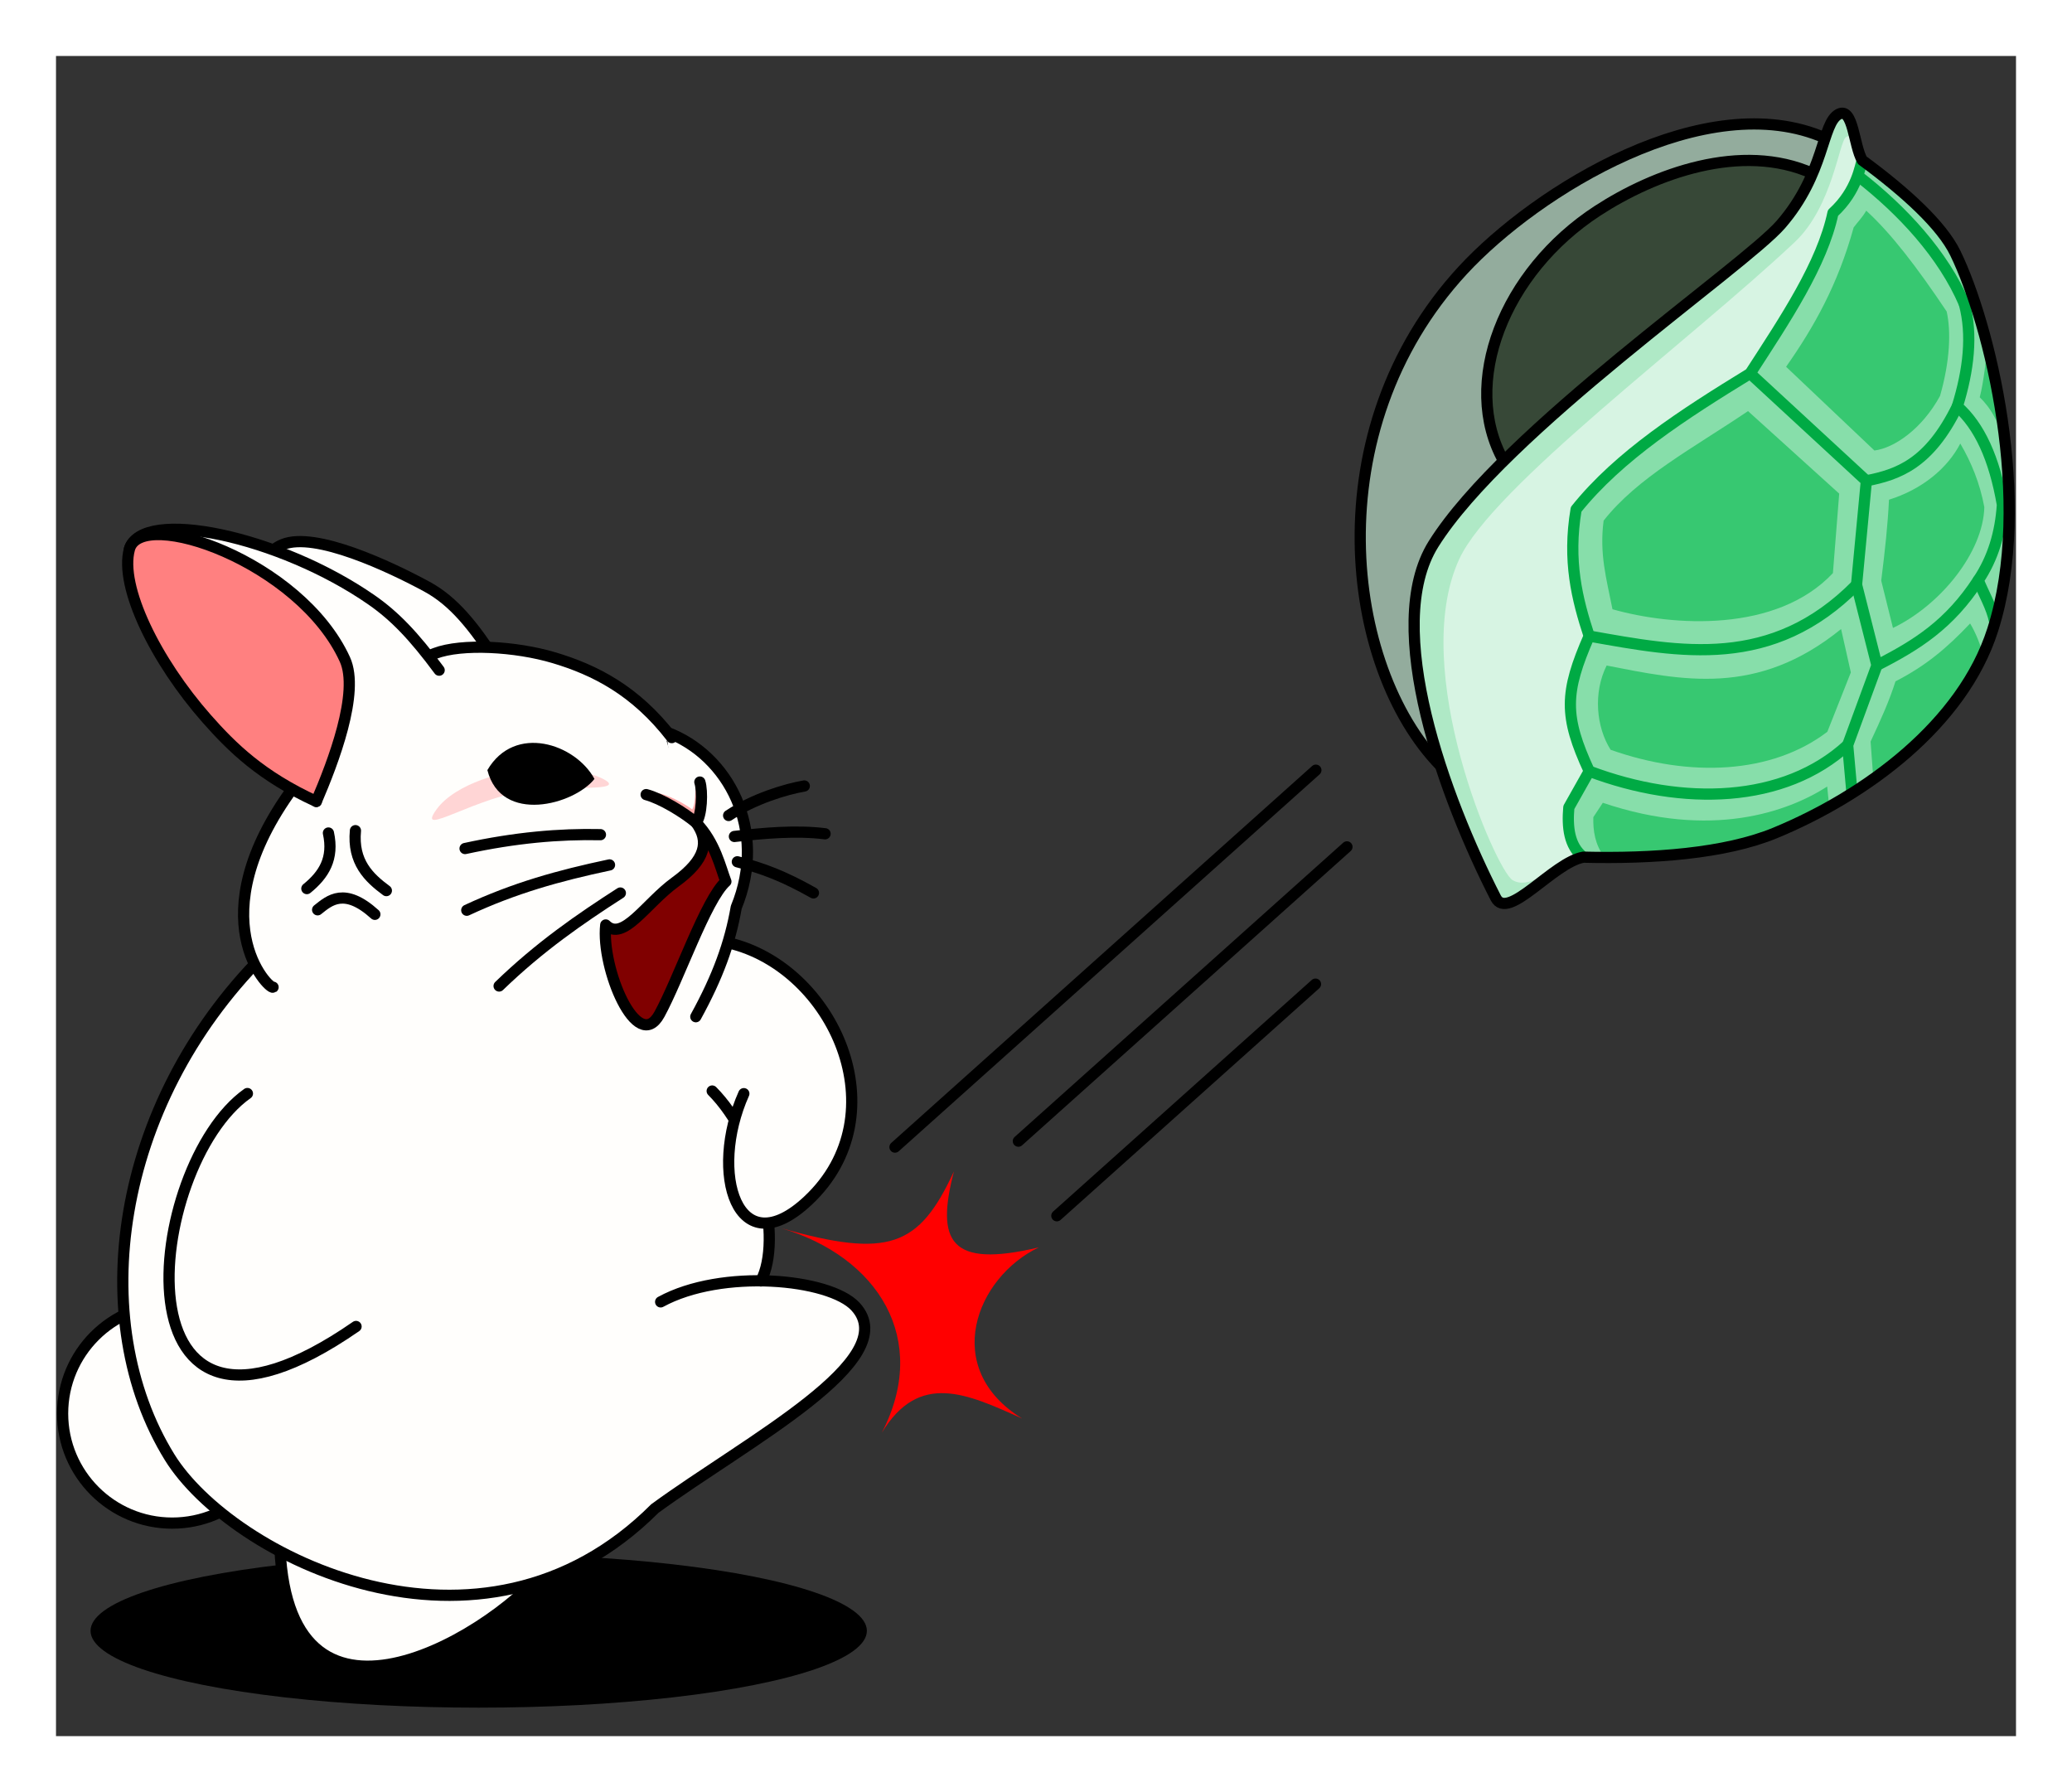 <?xml version="1.0" encoding="UTF-8" standalone="no"?>
<!-- Created with Inkscape (http://www.inkscape.org/) -->

<svg
   xmlns:dc="http://purl.org/dc/elements/1.1/"
   xmlns:cc="http://creativecommons.org/ns#"
   xmlns:rdf="http://www.w3.org/1999/02/22-rdf-syntax-ns#"
   xmlns:svg="http://www.w3.org/2000/svg"
   xmlns="http://www.w3.org/2000/svg"
   xmlns:xlink="http://www.w3.org/1999/xlink"
   xmlns:sodipodi="http://sodipodi.sourceforge.net/DTD/sodipodi-0.dtd"
   xmlns:inkscape="http://www.inkscape.org/namespaces/inkscape"
   width="370"
   height="320"
   id="svg2"
   version="1.1"
   inkscape:version="0.92.3 (2405546, 2018-03-11)"
   sodipodi:docname="[11]追放.svg"
   inkscape:export-filename="C:\Users\zhen-\Desktop\資料\臨時\因幡\第0次\展開\11.png"
   inkscape:export-xdpi="96"
   inkscape:export-ydpi="96"
   enable-background="new">
  <rect width="100%" height="100%" fill="#333333" stroke="none"/>
  <defs
     id="defs4">
    <inkscape:perspective
       sodipodi:type="inkscape:persp3d"
       inkscape:vp_x="363.49708 : 943.81603 : 1"
       inkscape:vp_y="0 : 1000 : 0"
       inkscape:vp_z="744.09448 : 526.18109 : 1"
       inkscape:persp3d-origin="372.04724 : 350.78739 : 1"
       id="perspective5056" />
    <inkscape:perspective
       id="perspective5056-8"
       inkscape:persp3d-origin="372.04724 : 350.78739 : 1"
       inkscape:vp_z="744.09448 : 526.18109 : 1"
       inkscape:vp_y="0 : 1000 : 0"
       inkscape:vp_x="363.49708 : 943.81603 : 1"
       sodipodi:type="inkscape:persp3d" />
    <linearGradient
       id="linearGradient12499-5-3"
       inkscape:collect="always">
      <stop
         id="stop12501-0-8"
         offset="0"
         style="stop-color:#ffd5d5;stop-opacity:1;" />
      <stop
         id="stop12503-9-9"
         offset="1"
         style="stop-color:#ffd5d5;stop-opacity:0;" />
    </linearGradient>
    <linearGradient
       id="linearGradient12499-5"
       inkscape:collect="always">
      <stop
         id="stop12501-0"
         offset="0"
         style="stop-color:#ffd5d5;stop-opacity:1;" />
      <stop
         id="stop12503-9"
         offset="1"
         style="stop-color:#ffd5d5;stop-opacity:0;" />
    </linearGradient>
    <linearGradient
       id="linearGradient12499-8"
       inkscape:collect="always">
      <stop
         id="stop12501-6"
         offset="0"
         style="stop-color:#ffd5d5;stop-opacity:1;" />
      <stop
         id="stop12503-0"
         offset="1"
         style="stop-color:#ffd5d5;stop-opacity:0;" />
    </linearGradient>
    <linearGradient
       gradientTransform="translate(0,-7)"
       gradientUnits="userSpaceOnUse"
       y2="78.526"
       x2="178.782"
       y1="135.026"
       x1="175.86"
       id="linearGradient12505-2"
       xlink:href="#linearGradient12499-8"
       inkscape:collect="always" />
    <linearGradient
       id="linearGradient12499-9"
       inkscape:collect="always">
      <stop
         id="stop12501-8"
         offset="0"
         style="stop-color:#ffd5d5;stop-opacity:1;" />
      <stop
         id="stop12503-6"
         offset="1"
         style="stop-color:#ffd5d5;stop-opacity:0;" />
    </linearGradient>
    <linearGradient
       gradientTransform="translate(0,-7)"
       gradientUnits="userSpaceOnUse"
       y2="78.526"
       x2="178.782"
       y1="135.026"
       x1="175.86"
       id="linearGradient12505-1"
       xlink:href="#linearGradient12499-9"
       inkscape:collect="always" />
    <inkscape:perspective
       id="perspective5056-5"
       inkscape:persp3d-origin="372.04724 : 350.78739 : 1"
       inkscape:vp_z="744.09448 : 526.18109 : 1"
       inkscape:vp_y="0 : 1000 : 0"
       inkscape:vp_x="363.49708 : 943.81603 : 1"
       sodipodi:type="inkscape:persp3d" />
    <linearGradient
       id="linearGradient12499"
       inkscape:collect="always">
      <stop
         id="stop12501"
         offset="0"
         style="stop-color:#ffd5d5;stop-opacity:1;" />
      <stop
         id="stop12503"
         offset="1"
         style="stop-color:#ffd5d5;stop-opacity:0;" />
    </linearGradient>
    <linearGradient
       inkscape:collect="always"
       xlink:href="#linearGradient12499"
       id="linearGradient4842"
       gradientUnits="userSpaceOnUse"
       gradientTransform="matrix(0.983,-0.182,0.182,0.983,74.737,42.602)"
       x1="175.86"
       y1="135.026"
       x2="180.123"
       y2="104.201" />
    <linearGradient
       inkscape:collect="always"
       xlink:href="#linearGradient12499-5"
       id="linearGradient4848"
       gradientUnits="userSpaceOnUse"
       gradientTransform="matrix(0.996,-0.091,0.091,0.996,90.234,51.05)"
       x1="184.389"
       y1="140.775"
       x2="178.004"
       y2="106.502" />
    <linearGradient
       inkscape:collect="always"
       xlink:href="#linearGradient12499-5-3"
       id="linearGradient4854"
       gradientUnits="userSpaceOnUse"
       gradientTransform="matrix(0.999,0.055,-0.055,0.999,114.07,56.177)"
       x1="186.741"
       y1="139.741"
       x2="168.636"
       y2="87.226" />
    <inkscape:perspective
       sodipodi:type="inkscape:persp3d"
       inkscape:vp_x="363.49708 : 943.81603 : 1"
       inkscape:vp_y="0 : 1000 : 0"
       inkscape:vp_z="744.09448 : 526.18109 : 1"
       inkscape:persp3d-origin="372.04724 : 350.78739 : 1"
       id="perspective5056-4" />
    <inkscape:perspective
       sodipodi:type="inkscape:persp3d"
       inkscape:vp_x="363.49708 : 943.81603 : 1"
       inkscape:vp_y="0 : 1000 : 0"
       inkscape:vp_z="744.09448 : 526.18109 : 1"
       inkscape:persp3d-origin="372.04724 : 350.78739 : 1"
       id="perspective5056-8-7" />
    <inkscape:perspective
       id="perspective5056-85"
       inkscape:persp3d-origin="372.04724 : 350.78739 : 1"
       inkscape:vp_z="744.09448 : 526.18109 : 1"
       inkscape:vp_y="0 : 1000 : 0"
       inkscape:vp_x="363.49708 : 943.81603 : 1"
       sodipodi:type="inkscape:persp3d" />
    <inkscape:perspective
       sodipodi:type="inkscape:persp3d"
       inkscape:vp_x="363.49708 : 943.81603 : 1"
       inkscape:vp_y="0 : 1000 : 0"
       inkscape:vp_z="744.09448 : 526.18109 : 1"
       inkscape:persp3d-origin="372.04724 : 350.78739 : 1"
       id="perspective5056-4-2" />
    <inkscape:perspective
       sodipodi:type="inkscape:persp3d"
       inkscape:vp_x="363.49708 : 943.81603 : 1"
       inkscape:vp_y="0 : 1000 : 0"
       inkscape:vp_z="744.09448 : 526.18109 : 1"
       inkscape:persp3d-origin="372.04724 : 350.78739 : 1"
       id="perspective5056-8-4" />
    <inkscape:perspective
       id="perspective5056-1"
       inkscape:persp3d-origin="372.04724 : 350.78739 : 1"
       inkscape:vp_z="744.09448 : 526.18109 : 1"
       inkscape:vp_y="0 : 1000 : 0"
       inkscape:vp_x="363.49708 : 943.81603 : 1"
       sodipodi:type="inkscape:persp3d" />
  </defs>
  <sodipodi:namedview
     id="base"
     pagecolor="#ffffff"
     bordercolor="#666666"
     borderopacity="1.0"
     inkscape:pageopacity="0.0"
     inkscape:pageshadow="2"
     inkscape:zoom="0.88388348"
     inkscape:cx="68.731275"
     inkscape:cy="190.17222"
     inkscape:document-units="px"
     inkscape:current-layer="g7642"
     showgrid="false"
     inkscape:window-width="1607"
     inkscape:window-height="982"
     inkscape:window-x="83"
     inkscape:window-y="2"
     inkscape:window-maximized="0"
     showguides="true"
     inkscape:guide-bbox="true"
     inkscape:snap-grids="false"
     inkscape:snap-to-guides="false"
     showborder="true"
     inkscape:showpageshadow="false"
     fit-margin-top="0"
     fit-margin-left="0"
     fit-margin-right="0"
     fit-margin-bottom="0"
     inkscape:snap-page="false"
     inkscape:snap-global="false" />
  <g
     inkscape:groupmode="layer"
     id="layer2"
     inkscape:label="補助線"
     style="display:none"
     sodipodi:insensitive="true">
    <path
       style="fill:none;stroke:#0000ff;stroke-width:1px;stroke-linecap:butt;stroke-linejoin:miter;stroke-opacity:1"
       d="M 10,310 360,10"
       id="path3025"
       inkscape:connector-curvature="0"
       sodipodi:nodetypes="cc" />
    <path
       style="fill:none;stroke:#0000ff;stroke-width:1px;stroke-linecap:butt;stroke-linejoin:miter;stroke-opacity:1"
       d="M 10,10 360,310"
       id="path3027"
       inkscape:connector-curvature="0"
       sodipodi:nodetypes="cc" />
    <path
       style="display:inline;fill:none;stroke:#ff0000;stroke-width:1px;stroke-linecap:butt;stroke-linejoin:miter;stroke-opacity:1"
       d="M 10,0 V 320"
       id="path3006"
       inkscape:connector-curvature="0"
       sodipodi:nodetypes="cc" />
    <path
       style="display:inline;fill:none;stroke:#ff0000;stroke-width:1px;stroke-linecap:butt;stroke-linejoin:miter;stroke-opacity:1"
       d="M 360,0 V 320"
       id="path3010"
       inkscape:connector-curvature="0"
       sodipodi:nodetypes="cc" />
    <path
       style="display:inline;fill:none;stroke:#ff0000;stroke-width:1px;stroke-linecap:butt;stroke-linejoin:miter;stroke-opacity:1"
       d="M 0,10 370,10"
       id="path3016"
       inkscape:connector-curvature="0" />
    <path
       transform="translate(84.716,27.712)"
       style="display:inline;fill:none;stroke:#ff0000;stroke-width:1px;stroke-linecap:butt;stroke-linejoin:miter;stroke-opacity:1"
       d="M -84.716,282.288 H 285.284"
       id="path3018"
       inkscape:connector-curvature="0"
       sodipodi:nodetypes="cc" />
  </g>
  <g
     sodipodi:insensitive="true"
     inkscape:groupmode="layer"
     id="g2809"
     inkscape:label="豚.old.01"
     style="display:none">
    <ellipse
       style="opacity:1;fill:#000000;fill-opacity:1;stroke:none;stroke-width:2;stroke-linecap:round;stroke-linejoin:round;stroke-miterlimit:4;stroke-dasharray:none;stroke-dashoffset:0;stroke-opacity:1"
       id="ellipse2743"
       cx="85.484"
       cy="291.197"
       rx="69.315"
       ry="13.719" />
    <g
       style="stroke-width:1.929"
       transform="matrix(1.037,0,0,1.037,-7.658,-13.184)"
       id="g2807">
      <path
         sodipodi:nodetypes="ccccc"
         inkscape:connector-curvature="0"
         id="path2745"
         d="m 122.726,139.443 -85.629,42.404 108.865,34.613 -6.402,-40.201 z"
         style="display:inline;fill:#fffefc;fill-opacity:1;stroke:none;stroke-width:1.929;stroke-linecap:round;stroke-linejoin:round;stroke-opacity:1" />
      <path
         sodipodi:nodetypes="cc"
         inkscape:connector-curvature="0"
         id="path2747"
         d="M 99.142,285.368 C 85.604,298.771 50.759,315.999 56.091,267.387"
         style="display:inline;fill:#fffefc;fill-opacity:1;stroke:#000000;stroke-width:1.929;stroke-linecap:round;stroke-linejoin:round;stroke-opacity:1" />
      <circle
         r="18.871"
         cy="256.12"
         cx="37.038"
         id="circle2749"
         style="display:inline;opacity:1;fill:#fffefc;fill-opacity:1;stroke:#000000;stroke-width:1.929;stroke-linecap:round;stroke-linejoin:round;stroke-miterlimit:4;stroke-dasharray:none;stroke-opacity:1" />
      <path
         sodipodi:nodetypes="csc"
         inkscape:connector-curvature="0"
         id="path2751"
         d="m 36.2,180.879 c -22.95,46.406 -9.91,121.655 62.291,103.199 50.258,-12.847 59.453,-54.199 42.571,-74.267"
         style="display:inline;fill:#fffefc;fill-opacity:1;stroke:#000000;stroke-width:1.929;stroke-linecap:round;stroke-linejoin:round;stroke-opacity:1" />
      <path
         sodipodi:nodetypes="csc"
         inkscape:connector-curvature="0"
         id="path2753"
         d="m 104.822,128.957 c -3.439,-10.035 -15.625,-24.951 -27.839,-26.993 -10.994,-1.839 -4.812,21.708 1.527,29.599"
         style="display:inline;fill:#fffefc;fill-opacity:1;stroke:#000000;stroke-width:1.929;stroke-linecap:round;stroke-linejoin:round;stroke-opacity:1" />
      <path
         sodipodi:nodetypes="csc"
         inkscape:connector-curvature="0"
         id="path2755"
         d="m 138.706,173.221 c 17.734,5.387 26.503,32.939 8.669,46.504 -13.307,10.121 -15.968,-7.521 -9.87,-21.158"
         style="display:inline;fill:#fffefc;fill-opacity:1;stroke:#000000;stroke-width:1.929;stroke-linecap:round;stroke-linejoin:round;stroke-opacity:1" />
      <path
         sodipodi:nodetypes="csc"
         inkscape:connector-curvature="0"
         id="path2757"
         d="m 131.938,189.43 c 5.314,-11.988 9.638,-24.284 5.96,-35.107 -2.408,-7.085 -8.52,-13.514 -15.71,-15.533"
         style="display:inline;fill:#fffefc;fill-opacity:1;stroke:#000000;stroke-width:1.929;stroke-linecap:round;stroke-linejoin:round;stroke-opacity:1" />
      <path
         sodipodi:nodetypes="csc"
         inkscape:connector-curvature="0"
         id="path2759"
         d="M 124.416,140.233 C 111.345,123.236 87.112,122.432 68.36,132.384 52.524,140.788 31.947,171.661 36.2,183.587"
         style="display:inline;fill:#fffefc;fill-opacity:1;stroke:#000000;stroke-width:1.929;stroke-linecap:round;stroke-linejoin:round;stroke-opacity:1" />
      <g
         style="stroke-width:1.929"
         id="g2769">
        <path
           style="display:inline;fill:#fffefc;fill-opacity:1;stroke:none;stroke-width:1.929;stroke-linecap:round;stroke-linejoin:round;stroke-opacity:1"
           d="M 87.073,131.234 C 77.158,111.319 36.398,99.146 29.679,107.252 c -3.602,4.346 3.444,19.998 13.286,29.202 6.129,5.731 10.572,7.595 15.284,9.007"
           id="path2761"
           inkscape:connector-curvature="0"
           sodipodi:nodetypes="cssc" />
        <path
           style="display:inline;fill:#ff8080;fill-opacity:1;stroke:none;stroke-width:1.929;stroke-linecap:round;stroke-linejoin:round;stroke-opacity:1"
           d="m 42.965,136.455 c 6.509,5.125 15.32,8.017 25.181,4.71 11.362,-26.454 -32.775,-42.236 -38.467,-33.912 -3.602,4.346 3.444,19.998 13.286,29.202 z"
           id="path2763"
           inkscape:connector-curvature="0"
           sodipodi:nodetypes="cccc" />
        <path
           style="display:inline;fill:none;fill-opacity:1;stroke:#000000;stroke-width:1.929;stroke-linecap:round;stroke-linejoin:round;stroke-opacity:1"
           d="M 87.073,131.234 C 77.158,111.319 36.398,99.146 29.679,107.252 c -3.602,4.346 3.444,19.998 13.286,29.202 6.129,5.731 10.572,7.595 15.284,9.007"
           id="path2765"
           inkscape:connector-curvature="0"
           sodipodi:nodetypes="cssc" />
        <path
           style="display:inline;fill:none;stroke:#000000;stroke-width:1.929;stroke-linecap:round;stroke-linejoin:round;stroke-opacity:1"
           d="m 42.965,136.455 c 6.509,5.125 15.32,8.017 25.181,4.71 11.362,-26.454 -32.775,-42.236 -38.467,-33.912"
           id="path2767"
           inkscape:connector-curvature="0"
           sodipodi:nodetypes="ccc" />
      </g>
      <path
         sodipodi:nodetypes="cc"
         inkscape:connector-curvature="0"
         id="path2771"
         d="m 49.993,201.019 c -17.692,12.494 -23.874,69.617 18.709,40.113"
         style="display:inline;fill:none;stroke:#000000;stroke-width:1.929;stroke-linecap:round;stroke-linejoin:round;stroke-opacity:1" />
      <path
         sodipodi:nodetypes="csc"
         inkscape:connector-curvature="0"
         id="path2773"
         d="m 123.922,227.763 c 10.517,-5.759 23.485,-2.662 27.504,2.57 6.138,7.989 3.547,24.733 -24.466,39.245"
         style="display:inline;fill:#fffefc;fill-opacity:1;stroke:#000000;stroke-width:1.929;stroke-linecap:round;stroke-linejoin:round;stroke-opacity:1" />
      <path
         sodipodi:nodetypes="ccc"
         inkscape:connector-curvature="0"
         id="path2775"
         d="m 97.604,144.249 c 4.102,-2.271 10.295,-0.579 12.237,2.091 -3.074,4.295 -9.458,6.194 -12.237,-2.091 z"
         style="display:inline;fill:#800000;stroke:#000000;stroke-width:1.929;stroke-linecap:round;stroke-linejoin:round;stroke-opacity:1" />
      <path
         sodipodi:nodetypes="ccccc"
         inkscape:connector-curvature="0"
         id="path2777"
         d="m 118.659,149.544 c 2.606,0.69 4.769,2.331 7.191,2.838 1.018,-1.125 2.051,-3.287 2.057,-5.001 -1.232,-0.688 -1.718,1.362 -2.647,2.928 -2.2,-0.859 -5.358,-2.053 -6.601,-0.766 z"
         style="display:inline;fill:#ffaaaa;stroke:none;stroke-width:1.929;stroke-linecap:round;stroke-linejoin:round;stroke-opacity:1" />
      <path
         sodipodi:nodetypes="cccc"
         inkscape:connector-curvature="0"
         id="path2779"
         d="m 133.364,165.457 c -9.996,39.449 -30.981,32.766 -30.243,16.586 l 23.539,-25.907 z"
         style="display:inline;fill:#800000;stroke:#000000;stroke-width:1.929;stroke-linecap:round;stroke-linejoin:round;stroke-opacity:1" />
      <path
         sodipodi:nodetypes="ccccc"
         inkscape:connector-curvature="0"
         id="path2781"
         d="m 126.376,150.758 -5.294,10.331 5.227,-3.007 4.582,1.466 z"
         style="display:inline;fill:#fffefc;fill-opacity:1;stroke:none;stroke-width:1.929;stroke-linecap:round;stroke-linejoin:round;stroke-opacity:1" />
      <path
         sodipodi:nodetypes="ccc"
         inkscape:connector-curvature="0"
         id="path2783"
         d="m 118.659,149.544 c 2.606,0.69 4.769,2.331 7.191,2.838 1.018,-1.125 2.051,-3.287 2.057,-5.001"
         style="display:inline;fill:none;stroke:#000000;stroke-width:1.929;stroke-linecap:round;stroke-linejoin:round;stroke-opacity:1" />
      <path
         sodipodi:nodetypes="cscsc"
         inkscape:connector-curvature="0"
         id="path2785"
         d="m 99.315,162.506 c -9.306,10.602 1.196,22.352 7.008,19.398 7.815,-3.973 16.409,-20.557 20.063,-24.297 3.313,3.398 5.245,8.325 7.845,8.454 2.698,0.134 4.886,-7.447 1.372,-11.961"
         style="display:inline;fill:#fffefc;fill-opacity:1;stroke:#000000;stroke-width:1.929;stroke-linecap:round;stroke-linejoin:round;stroke-opacity:1" />
      <path
         sodipodi:nodetypes="cc"
         inkscape:connector-curvature="0"
         id="path2787"
         d="m 104.408,163.495 c -7.065,-0.152 -14.614,0.497 -23.314,2.387"
         style="display:inline;fill:none;stroke:#000000;stroke-width:1.929;stroke-linecap:round;stroke-linejoin:round;stroke-opacity:1" />
      <path
         sodipodi:nodetypes="cc"
         inkscape:connector-curvature="0"
         id="path2789"
         d="m 105.971,168.703 c -8.783,1.859 -16.372,3.979 -24.583,7.803"
         style="display:inline;fill:none;stroke:#000000;stroke-width:1.929;stroke-linecap:round;stroke-linejoin:round;stroke-opacity:1" />
      <path
         sodipodi:nodetypes="cc"
         inkscape:connector-curvature="0"
         id="path2791"
         d="m 107.836,173.542 c -6.96,4.466 -13.92,9.276 -20.88,16.013"
         style="display:inline;fill:none;stroke:#000000;stroke-width:1.929;stroke-linecap:round;stroke-linejoin:round;stroke-opacity:1" />
      <path
         sodipodi:nodetypes="cc"
         inkscape:connector-curvature="0"
         id="path2793"
         d="m 132.864,153.145 c 4.343,-2.884 9.794,-4.519 13.03,-5.085"
         style="display:inline;fill:none;stroke:#000000;stroke-width:1.929;stroke-linecap:round;stroke-linejoin:round;stroke-opacity:1" />
      <path
         sodipodi:nodetypes="cc"
         inkscape:connector-curvature="0"
         id="path2795"
         d="m 133.858,156.753 c 4.946,-0.572 10.619,-1.089 15.615,-0.464"
         style="display:inline;fill:none;stroke:#000000;stroke-width:1.929;stroke-linecap:round;stroke-linejoin:round;stroke-opacity:1" />
      <path
         sodipodi:nodetypes="cc"
         inkscape:connector-curvature="0"
         id="path2797"
         d="m 134.362,161.113 c 4.268,1.071 7.928,2.44 13.107,5.357"
         style="display:inline;fill:none;stroke:#000000;stroke-width:1.929;stroke-linecap:round;stroke-linejoin:round;stroke-opacity:1" />
      <path
         sodipodi:nodetypes="cc"
         inkscape:connector-curvature="0"
         id="path2799"
         d="m 61.864,151.515 c 0.96,4.388 -0.721,7.759 -3.667,10.15"
         style="display:inline;fill:none;stroke:#000000;stroke-width:1.929;stroke-linecap:round;stroke-linejoin:round;stroke-opacity:1" />
      <path
         sodipodi:nodetypes="cc"
         inkscape:connector-curvature="0"
         id="path2801"
         d="m 66.565,151.689 c -0.511,5.401 2.308,8.096 5.325,10.323"
         style="display:inline;fill:none;stroke:#000000;stroke-width:1.929;stroke-linecap:round;stroke-linejoin:round;stroke-opacity:1" />
      <path
         sodipodi:nodetypes="cc"
         inkscape:connector-curvature="0"
         id="path2803"
         d="m 70.682,166.485 c -5.225,-4.725 -8.577,-2.806 -10.63,-1.165"
         style="display:inline;fill:none;stroke:#000000;stroke-width:1.929;stroke-linecap:round;stroke-linejoin:round;stroke-opacity:1" />
      <path
         sodipodi:nodetypes="cc"
         inkscape:connector-curvature="0"
         id="path2805"
         d="m 125.85,152.382 c 0.344,1.165 0.587,3.553 0.536,5.226"
         style="display:inline;fill:none;stroke:#000000;stroke-width:1.929;stroke-linecap:round;stroke-linejoin:round;stroke-opacity:1" />
    </g>
  </g>
  <g
     style="display:inline"
     inkscape:label="豚"
     id="g7642"
     inkscape:groupmode="layer"
     sodipodi:insensitive="true">
    <ellipse
       ry="13.719"
       rx="69.315"
       cy="291.197"
       cx="85.484"
       id="ellipse7536"
       style="opacity:1;fill:#000000;fill-opacity:1;stroke:none;stroke-width:2;stroke-linecap:round;stroke-linejoin:round;stroke-miterlimit:4;stroke-dasharray:none;stroke-dashoffset:0;stroke-opacity:1" />
    <path
       sodipodi:nodetypes="cccccc"
       inkscape:connector-curvature="0"
       id="path7602-3"
       d="m 118.801,131.608 -70.392,42.971 66.197,69.211 21.419,-14.48 -5.544,-60.808 z"
       style="display:inline;fill:#fffefc;fill-opacity:1;stroke:none;stroke-width:2;stroke-linecap:round;stroke-linejoin:round;stroke-opacity:1" />
    <path
       sodipodi:nodetypes="cc"
       inkscape:connector-curvature="0"
       id="path7538"
       d="M 95.145,282.723 C 81.108,296.621 44.976,314.486 50.505,264.078"
       style="display:inline;fill:#fffefc;fill-opacity:1;stroke:#000000;stroke-width:2;stroke-linecap:round;stroke-linejoin:round;stroke-opacity:1" />
    <circle
       r="19.568"
       cy="252.395"
       cx="30.748"
       id="circle7540"
       style="display:inline;opacity:1;fill:#fffefc;fill-opacity:1;stroke:#000000;stroke-width:2;stroke-linecap:round;stroke-linejoin:round;stroke-miterlimit:4;stroke-dasharray:none;stroke-opacity:1" />
    <path
       sodipodi:nodetypes="cscsccc"
       inkscape:connector-curvature="0"
       id="path7542"
       d="m 46.917,170.697 c -26.527,26.7 -31.704,65.106 -16.628,89.499 10.915,17.661 55.448,40.377 86.641,9.17 16.508,-12.065 44.588,-26.591 35.824,-36.075 -4.643,-5.024 -23.876,-6.801 -34.782,-0.83 m 17.903,-3.732 c 3.909,-7.437 -0.133,-25.316 -8.698,-33.918"
       style="display:inline;fill:#fffefc;fill-opacity:1;stroke:#000000;stroke-width:2;stroke-linecap:round;stroke-linejoin:round;stroke-opacity:1" />
    <path
       sodipodi:nodetypes="cssc"
       inkscape:connector-curvature="0"
       id="path7544"
       d="M 88.542,117.92 C 84.586,111.858 81.074,107.376 76.23,104.749 69.697,101.207 56.251,94.86 50.505,97.222 39.814,101.617 62.009,118.009 68.583,126.192"
       style="display:inline;fill:#fffefc;fill-opacity:1;stroke:#000000;stroke-width:2;stroke-linecap:round;stroke-linejoin:round;stroke-opacity:1" />
    <path
       sodipodi:nodetypes="csc"
       inkscape:connector-curvature="0"
       id="path7546"
       d="m 130.148,168.365 c 18.634,4.36 30.649,30.536 14.136,46.016 -12.648,11.857 -17.779,-4.958 -11.456,-19.099"
       style="display:inline;fill:#fffefc;fill-opacity:1;stroke:#000000;stroke-width:2;stroke-linecap:round;stroke-linejoin:round;stroke-opacity:1" />
    <path
       sodipodi:nodetypes="ccc"
       inkscape:connector-curvature="0"
       id="path7548"
       d="m 124.252,181.542 c 3.906,-7.098 6.105,-13.108 7.22,-19.53 5.661,-13.818 -1.396,-27.193 -12.429,-31.281"
       style="display:inline;fill:#fffefc;fill-opacity:1;stroke:#000000;stroke-width:2;stroke-linecap:round;stroke-linejoin:round;stroke-opacity:1" />
    <path
       sodipodi:nodetypes="csscc"
       inkscape:connector-curvature="0"
       id="path7552"
       d="m 119.96,131.705 c -6.499,-8.452 -13.808,-12.105 -21.03,-14.261 -6.881,-2.054 -16.473,-2.587 -21.241,-0.779 -8.706,3.301 -17.61,8.029 -25.294,23.918 -17.163,23.409 -4.332,36.145 -3.632,35.686"
       style="display:inline;fill:#fffefc;fill-opacity:1;stroke:#000000;stroke-width:2;stroke-linecap:round;stroke-linejoin:round;stroke-opacity:1" />
    <path
       sodipodi:nodetypes="cscc"
       inkscape:connector-curvature="0"
       id="path7598"
       d="M 78.421,119.666 C 73.903,113.566 70.502,110.01 66.365,107.133 49.963,95.727 25.417,90.501 23.117,98.029 l 33.369,45.075"
       style="display:inline;fill:#fffefc;fill-opacity:1;stroke:#000000;stroke-width:2;stroke-linecap:round;stroke-linejoin:round;stroke-opacity:1" />
    <path
       sodipodi:nodetypes="scsss"
       inkscape:connector-curvature="0"
       id="path7600"
       d="m 36.894,128.31 c 4.6,5.221 9.823,10.311 19.592,14.794 2.968,-6.911 7.794,-19.456 5.097,-25.365 -8.007,-17.546 -36.376,-27.247 -38.466,-19.71 -1.871,6.747 4.755,20.04 13.777,30.281 z"
       style="display:inline;fill:#ff8080;stroke:#000000;stroke-width:2;stroke-linecap:round;stroke-linejoin:round;stroke-opacity:1" />
    <path
       sodipodi:nodetypes="cc"
       inkscape:connector-curvature="0"
       id="path7602"
       d="m 44.181,195.259 c -18.345,12.955 -24.755,72.188 19.4,41.594"
       style="display:inline;fill:none;stroke:#000000;stroke-width:2;stroke-linecap:round;stroke-linejoin:round;stroke-opacity:1" />
    <path
       sodipodi:nodetypes="sssss"
       inkscape:connector-curvature="0"
       id="path7606-8"
       d="m 77.953,144.52 c 3.387,-4.687 12.518,-7.013 16.585,-7.138 5.471,-0.169 10.301,0.156 13.32,1.79 4.123,2.232 -7.068,1.174 -12.05,1.702 -10.817,1.146 -21.777,9.073 -17.855,3.646 z"
       style="display:inline;fill:#ffd5d5;stroke:none;stroke-width:2;stroke-linecap:round;stroke-linejoin:round;stroke-opacity:1" />
    <path
       sodipodi:nodetypes="ccc"
       inkscape:connector-curvature="0"
       id="path7606"
       d="m 87.032,137.507 c 4.859,-8.323 15.714,-4.717 19.121,1.576 -3.627,4.603 -16.653,8.162 -19.121,-1.576 z"
       style="display:inline;fill:#000000;stroke:none;stroke-width:2;stroke-linecap:round;stroke-linejoin:round;stroke-opacity:1" />
    <path
       sodipodi:nodetypes="ccccc"
       inkscape:connector-curvature="0"
       id="path7608"
       d="m 115.384,141.882 c 2.702,0.716 6.746,3.196 8.909,5.005 1.056,-1.167 1.196,-5.699 0.68,-7.248 -1.278,-0.713 -0.4,3.273 -1.363,4.897 -1.955,-1.511 -6.938,-3.989 -8.227,-2.654 z"
       style="display:inline;fill:#ffaaaa;stroke:none;stroke-width:2;stroke-linecap:round;stroke-linejoin:round;stroke-opacity:1" />
    <path
       sodipodi:nodetypes="csccsc"
       inkscape:connector-curvature="0"
       id="path7616"
       d="m 108.167,165.158 c 3.107,3.086 7.17,-3.852 12.401,-7.649 5.557,-4.034 6.115,-7.316 3.725,-10.621 3.436,3.524 4.38,8.101 5.33,10.513 -3.568,3.195 -8.405,17.383 -11.867,23.71 -3.955,7.228 -10.455,-8.228 -9.589,-15.953 z"
       style="display:inline;fill:#800000;stroke:#000000;stroke-width:2;stroke-linecap:round;stroke-linejoin:round;stroke-opacity:1" />
    <path
       sodipodi:nodetypes="ccc"
       inkscape:connector-curvature="0"
       id="path7610"
       d="m 115.384,141.882 c 2.702,0.716 6.746,3.196 8.909,5.005 1.056,-1.167 1.196,-5.699 0.68,-7.248"
       style="display:inline;fill:none;stroke:#000000;stroke-width:2;stroke-linecap:round;stroke-linejoin:round;stroke-opacity:1" />
    <path
       sodipodi:nodetypes="cc"
       inkscape:connector-curvature="0"
       id="path7618"
       d="m 107.222,149.037 c -7.326,-0.158 -15.154,0.515 -24.175,2.475"
       style="display:inline;fill:none;stroke:#000000;stroke-width:2;stroke-linecap:round;stroke-linejoin:round;stroke-opacity:1" />
    <path
       sodipodi:nodetypes="cc"
       inkscape:connector-curvature="0"
       id="path7620"
       d="m 108.842,154.438 c -9.108,1.928 -16.977,4.126 -25.491,8.091"
       style="display:inline;fill:none;stroke:#000000;stroke-width:2;stroke-linecap:round;stroke-linejoin:round;stroke-opacity:1" />
    <path
       sodipodi:nodetypes="cc"
       inkscape:connector-curvature="0"
       id="path7622"
       d="m 110.776,159.455 c -7.217,4.631 -14.434,9.619 -21.651,16.604"
       style="display:inline;fill:none;stroke:#000000;stroke-width:2;stroke-linecap:round;stroke-linejoin:round;stroke-opacity:1" />
    <path
       sodipodi:nodetypes="cc"
       inkscape:connector-curvature="0"
       id="path7624"
       d="m 130.113,145.616 c 4.504,-2.991 10.156,-4.686 13.511,-5.273"
       style="display:inline;fill:none;stroke:#000000;stroke-width:2;stroke-linecap:round;stroke-linejoin:round;stroke-opacity:1" />
    <path
       sodipodi:nodetypes="cc"
       inkscape:connector-curvature="0"
       id="path7626"
       d="m 131.144,149.357 c 5.129,-0.594 11.012,-1.129 16.192,-0.481"
       style="display:inline;fill:none;stroke:#000000;stroke-width:2;stroke-linecap:round;stroke-linejoin:round;stroke-opacity:1" />
    <path
       sodipodi:nodetypes="cc"
       inkscape:connector-curvature="0"
       id="path7628"
       d="m 131.667,153.879 c 4.426,1.11 8.221,2.53 13.591,5.555"
       style="display:inline;fill:none;stroke:#000000;stroke-width:2;stroke-linecap:round;stroke-linejoin:round;stroke-opacity:1" />
    <path
       sodipodi:nodetypes="cc"
       inkscape:connector-curvature="0"
       id="path7630"
       d="m 58.647,148.739 c 0.996,4.55 -0.798,7.446 -3.852,9.925"
       style="display:inline;fill:none;stroke:#000000;stroke-width:2;stroke-linecap:round;stroke-linejoin:round;stroke-opacity:1" />
    <path
       sodipodi:nodetypes="cc"
       inkscape:connector-curvature="0"
       id="path7632"
       d="m 63.471,148.319 c -0.53,5.6 2.394,8.395 5.522,10.705"
       style="display:inline;fill:none;stroke:#000000;stroke-width:2;stroke-linecap:round;stroke-linejoin:round;stroke-opacity:1" />
    <path
       sodipodi:nodetypes="cc"
       inkscape:connector-curvature="0"
       id="path7634"
       d="m 66.94,163.261 c -5.418,-4.899 -8.094,-2.51 -10.222,-0.808"
       style="display:inline;fill:none;stroke:#000000;stroke-width:2;stroke-linecap:round;stroke-linejoin:round;stroke-opacity:1" />
    <path
       style="display:inline;fill:#ff0000;fill-opacity:1;stroke:none;stroke-width:1.5;stroke-linecap:round;stroke-linejoin:round;stroke-opacity:1"
       d="m 185.51,222.725 c -11.24,5.358 -17.564,21.6 -2.967,30.576 -9.91,-4.465 -18.418,-8.458 -25.082,2.538 8.662,-16.692 -0.647,-31.421 -17.971,-36.545 19.165,5.425 24.606,3.4 30.855,-10.133 -3.242,12.465 -0.792,17.369 15.164,13.564 z"
       id="path11739"
       inkscape:connector-curvature="0"
       sodipodi:nodetypes="cccccc" />
  </g>
  <g
     inkscape:groupmode="layer"
     id="layer5"
     inkscape:label="亀"
     style="display:inline"
     sodipodi:insensitive="true">
    <g
       transform="matrix(-0.371,0.852,-0.852,-0.371,589.423,-51.691)"
       id="g7596"
       style="display:inline;stroke-width:2.152;stroke-linecap:round;stroke-linejoin:round">
      <path
         sodipodi:nodetypes="csccc"
         inkscape:connector-curvature="0"
         id="path7554"
         d="m 328.627,246.792 c -9.991,24.506 -49.503,47.828 -88.984,34.098 -19.881,-6.914 -51.268,-28.811 -51.118,-53.756 l 44.986,-40.129 z"
         style="display:inline;fill:#93ac9d;stroke:#000000;stroke-width:2.152;stroke-linecap:round;stroke-linejoin:round;stroke-miterlimit:4;stroke-dasharray:none;stroke-opacity:1" />
      <path
         sodipodi:nodetypes="csccc"
         inkscape:connector-curvature="0"
         id="path7556"
         d="m 270.086,259.043 c -10.339,13.638 -33.374,14.462 -51.263,2.672 -10.866,-7.161 -23.263,-20.026 -23.095,-35.07 l 26.737,-22.647 z"
         style="display:inline;fill:#374837;stroke:#000000;stroke-width:2.152;stroke-linecap:round;stroke-linejoin:round;stroke-miterlimit:4;stroke-dasharray:none;stroke-opacity:1" />
      <path
         sodipodi:nodetypes="csssscc"
         inkscape:connector-curvature="0"
         id="path7558"
         d="m 333.768,214.619 c 2.335,4.403 17.138,8.342 13.884,12.311 -13.559,16.54 -38.948,40.916 -57.566,38.109 -25.457,-3.837 -72.617,-33.439 -82.942,-36.683 -12.392,-3.893 -20.982,0.602 -23.873,-1.743 -2.432,-1.973 4.451,-5.076 6.324,-7.68 z"
         style="display:inline;fill:#d7f4e3;stroke:none;stroke-width:2.152;stroke-linecap:round;stroke-linejoin:round;stroke-miterlimit:4;stroke-dasharray:none;stroke-opacity:1" />
      <path
         sodipodi:nodetypes="csssscssssc"
         inkscape:connector-curvature="0"
         id="path7560"
         d="m 333.768,214.619 c 2.335,4.403 17.138,8.342 13.884,12.311 -13.559,16.54 -38.948,40.916 -57.566,38.109 -25.457,-3.837 -72.617,-33.439 -82.942,-36.683 -12.392,-3.893 -20.982,0.602 -23.873,-1.743 -2.432,-1.973 2.257,-4.578 6.324,-7.68 0.278,0.892 -5.248,3.001 -2.824,4.646 1.305,0.886 13.266,-2.949 22.423,0.977 25.538,10.951 66.29,34.483 81.605,34.793 23.411,0.474 51.929,-30.322 52.43,-33.987 0.48,-3.513 -4.174,-5.468 -9.46,-10.744 z"
         style="display:inline;fill:#afe9c6;stroke:none;stroke-width:2.152;stroke-linecap:round;stroke-linejoin:round;stroke-miterlimit:4;stroke-dasharray:none;stroke-opacity:1" />
      <path
         sodipodi:nodetypes="sssccccccccs"
         inkscape:connector-curvature="0"
         id="path7562"
         d="m 198.82,195.412 c 11.578,-11.543 37.74,-32.854 63.517,-35.477 18.89,-1.922 38.668,10.793 52.428,22.735 6.102,5.296 12.721,21.338 19.003,31.949 -0.904,3.249 -7.656,6.376 -7.656,6.376 l -7.949,-0.817 c -7.735,8.703 -11.95,10.402 -23.797,10.377 -5.547,4.943 -11.572,9.599 -21.32,12.017 -12.733,-3.442 -25.029,-11.648 -37.291,-20.228 -11.756,-2.462 -22.796,-4.131 -34.637,-2.287 -5.451,-2.827 -7.998,-1.236 -11.523,-1.122 2.306,-10.116 4.991,-19.3 9.226,-23.523 z"
         style="display:inline;fill:#87deaa;stroke:none;stroke-width:2.152;stroke-linecap:round;stroke-linejoin:round;stroke-miterlimit:4;stroke-dasharray:none;stroke-opacity:1" />
      <path
         sodipodi:nodetypes="cccccc"
         inkscape:connector-curvature="0"
         id="path7564"
         d="m 301.414,172.449 -7.687,4.204 -16.28,0.954 -12.627,9.772 -19.072,6.245 -9.993,28.719"
         style="display:inline;fill:none;stroke:#00aa44;stroke-width:2.152;stroke-linecap:round;stroke-linejoin:round;stroke-miterlimit:4;stroke-dasharray:none;stroke-opacity:1" />
      <path
         sodipodi:nodetypes="cccccc"
         inkscape:connector-curvature="0"
         id="path7566"
         d="m 260.692,160.232 c -2.328,1.634 -4.037,4.065 -6.009,6.056 -5.036,-0.916 -10.089,-0.285 -15.157,1.537 -7.568,4.968 -12.153,10.131 -13.862,15.482 -7.279,0.805 -13.754,2.769 -18.618,6.639 -7.091,7.513 -11.712,18.118 -14.345,28.428"
         style="display:inline;fill:none;stroke:#00aa44;stroke-width:2.152;stroke-linecap:round;stroke-linejoin:round;stroke-miterlimit:4;stroke-dasharray:none;stroke-opacity:1" />
      <path
         sodipodi:nodetypes="cc"
         inkscape:connector-curvature="0"
         id="path7568"
         d="M 294.366,230.555 C 290.22,213.228 286.409,195.73 264.82,187.38"
         style="display:inline;fill:none;stroke:#00aa44;stroke-width:2.152;stroke-linecap:round;stroke-linejoin:round;stroke-miterlimit:4;stroke-dasharray:none;stroke-opacity:1" />
      <path
         sodipodi:nodetypes="cc"
         inkscape:connector-curvature="0"
         id="path7570"
         d="m 245.747,193.625 c -3.512,-5.077 -7.766,-9.772 -20.082,-10.318"
         style="display:inline;fill:none;stroke:#00aa44;stroke-width:2.152;stroke-linecap:round;stroke-linejoin:round;stroke-miterlimit:4;stroke-dasharray:none;stroke-opacity:1" />
      <path
         sodipodi:nodetypes="cc"
         inkscape:connector-curvature="0"
         id="path7572"
         d="m 254.683,166.288 c 9.953,1.676 16.016,5.772 22.763,11.319"
         style="display:inline;fill:none;stroke:#00aa44;stroke-width:2.152;stroke-linecap:round;stroke-linejoin:round;stroke-miterlimit:4;stroke-dasharray:none;stroke-opacity:1" />
      <path
         sodipodi:nodetypes="cc"
         inkscape:connector-curvature="0"
         id="path7574"
         d="m 293.727,176.653 c 15.141,6.686 23.476,24.292 24.437,43.525"
         style="display:inline;fill:none;stroke:#00aa44;stroke-width:2.152;stroke-linecap:round;stroke-linejoin:round;stroke-miterlimit:4;stroke-dasharray:none;stroke-opacity:1" />
      <path
         sodipodi:nodetypes="cccccccc"
         inkscape:connector-curvature="0"
         id="path7576"
         d="m 333.768,214.619 c -0.88,3.391 -4.077,5.175 -7.656,6.376 l -7.949,-0.817 c -7.735,8.703 -11.95,10.402 -23.797,10.377 -5.547,4.943 -11.572,9.599 -21.32,12.017 -12.733,-3.442 -25.029,-11.648 -37.291,-20.228 -12.263,-2.029 -24.758,-4.307 -34.637,-2.287 -5.854,-2.614 -10.572,-1.107 -11.523,-1.122"
         style="display:inline;fill:none;stroke:#00aa44;stroke-width:2.152;stroke-linecap:round;stroke-linejoin:round;stroke-miterlimit:4;stroke-dasharray:none;stroke-opacity:1" />
      <path
         sodipodi:nodetypes="cccccc"
         inkscape:connector-curvature="0"
         id="path7578"
         d="m 287.854,228.504 c -4.935,3.418 -8.709,6.564 -14.935,8.359 -10.248,-2.697 -19.466,-10.1 -30.371,-17.039 l 7.543,-22.395 14.487,-4.99 c 14.886,5.341 21.663,24.133 23.276,36.064 z"
         style="display:inline;fill:#37c871;stroke:none;stroke-width:2.152;stroke-linecap:round;stroke-linejoin:round;stroke-miterlimit:4;stroke-dasharray:none;stroke-opacity:1" />
      <path
         sodipodi:nodetypes="ccccccc"
         inkscape:connector-curvature="0"
         id="path7580"
         d="m 239.794,194.532 -7.978,21.987 c -9.151,-1.871 -18.428,-2.819 -29.732,-1.217 -1.287,-0.297 -2.376,-0.758 -3.915,-0.929 2.084,-6.108 6.049,-13.271 11.593,-21.908 3.141,-2.298 8.424,-4.382 15.387,-5.307 7.265,0.656 12.691,4.097 14.645,7.374 z"
         style="display:inline;fill:#37c871;stroke:none;stroke-width:2.152;stroke-linecap:round;stroke-linejoin:round;stroke-miterlimit:4;stroke-dasharray:none;stroke-opacity:1" />
      <path
         sodipodi:nodetypes="cccccc"
         inkscape:connector-curvature="0"
         id="path7582"
         d="m 298.219,225.216 c -3.182,-14.315 -5.923,-28.919 -24.416,-38.507 l 6.896,-5.048 12.256,-0.413 c 11.718,6.538 18.675,20.73 19.798,36.806 -2.88,4.257 -8.682,7.472 -14.535,7.162 z"
         style="display:inline;fill:#37c871;stroke:none;stroke-width:2.152;stroke-linecap:round;stroke-linejoin:round;stroke-miterlimit:4;stroke-dasharray:none;stroke-opacity:1" />
      <path
         sodipodi:nodetypes="cccccc"
         inkscape:connector-curvature="0"
         id="path7584"
         d="m 332.118,210.964 c -1.496,2.584 -3.725,3.977 -6.161,4.963 l -3.266,-0.569 c -1.854,-21.905 -12.596,-33.288 -20.072,-38.282 l 3.448,-1.939 c 11.54,6.328 19.263,20.099 26.051,35.827 z"
         style="display:inline;fill:#37c871;stroke:none;stroke-width:2.152;stroke-linecap:round;stroke-linejoin:round;stroke-miterlimit:4;stroke-dasharray:none;stroke-opacity:1" />
      <path
         sodipodi:nodetypes="cccccc"
         inkscape:connector-curvature="0"
         id="path7586"
         d="m 297.664,169.566 -6.301,3.313 c -4.933,-0.127 -8.502,-0.176 -12.517,0.233 -5.091,-4.161 -9.774,-6.481 -15.922,-8.706 1.084,-1.581 3.147,-3.631 4.455,-4.701 12.982,-0.493 21.456,4.936 30.285,9.861 z"
         style="display:inline;fill:#37c871;stroke:none;stroke-width:2.152;stroke-linecap:round;stroke-linejoin:round;stroke-miterlimit:4;stroke-dasharray:none;stroke-opacity:1" />
      <path
         sodipodi:nodetypes="cccccc"
         inkscape:connector-curvature="0"
         id="path7588"
         d="m 262.196,183.351 c -5.899,1.742 -10.206,3.085 -14.854,4.839 -4.394,-5.075 -10.054,-7.899 -15.361,-8.252 2.448,-3.365 5.475,-6.499 9.359,-9.114 8.031,-3.264 20.605,0.191 28.293,6.829 z"
         style="display:inline;fill:#37c871;stroke:none;stroke-width:2.152;stroke-linecap:round;stroke-linejoin:round;stroke-miterlimit:4;stroke-dasharray:none;stroke-opacity:1" />
      <path
         sodipodi:nodetypes="cccc"
         inkscape:connector-curvature="0"
         id="path7590"
         d="m 212.829,182.502 c 2.428,-0.62 6.43,-1.96 9.507,-2.442 1.009,-2.709 2.929,-5.411 6.796,-8.342 -5.768,3.413 -11.266,6.973 -16.303,10.784 z"
         style="display:inline;fill:#37c871;stroke:none;stroke-width:2.152;stroke-linecap:round;stroke-linejoin:round;stroke-miterlimit:4;stroke-dasharray:none;stroke-opacity:1" />
      <path
         sodipodi:nodetypes="cc"
         inkscape:connector-curvature="0"
         id="path7592"
         d="m 205.229,189.39 1.817,0.557"
         style="display:inline;fill:none;stroke:#00aa44;stroke-width:2.152;stroke-linecap:round;stroke-linejoin:round;stroke-miterlimit:4;stroke-dasharray:none;stroke-opacity:1" />
      <path
         sodipodi:nodetypes="sscsssscss"
         inkscape:connector-curvature="0"
         id="path7594"
         d="m 262.337,159.935 c 18.89,-1.922 38.795,9.564 52.428,22.735 7.54,7.284 13.99,19.646 19.003,31.949 3.225,4.894 17.138,8.342 13.884,12.311 -13.559,16.54 -38.948,40.916 -57.566,38.109 -25.457,-3.837 -72.617,-33.439 -82.942,-36.683 -12.392,-3.893 -20.982,0.602 -23.873,-1.743 -2.432,-1.973 4.451,-5.076 6.324,-7.68 2.306,-10.116 5.341,-18.977 9.226,-23.523 9.745,-11.402 37.74,-32.854 63.517,-35.477 z"
         style="display:inline;fill:none;stroke:#000000;stroke-width:2.152;stroke-linecap:round;stroke-linejoin:round;stroke-miterlimit:4;stroke-dasharray:none;stroke-opacity:1" />
    </g>
    <path
       sodipodi:nodetypes="cc"
       inkscape:connector-curvature="0"
       id="path7636"
       d="m 159.818,204.825 75.16,-67.305"
       style="display:inline;fill:none;stroke:#000000;stroke-width:2;stroke-linecap:round;stroke-linejoin:round;stroke-opacity:1" />
    <path
       sodipodi:nodetypes="cc"
       inkscape:connector-curvature="0"
       id="path7638"
       d="m 181.848,203.762 58.678,-52.546"
       style="display:inline;fill:none;stroke:#000000;stroke-width:2;stroke-linecap:round;stroke-linejoin:round;stroke-opacity:1" />
    <path
       sodipodi:nodetypes="cc"
       inkscape:connector-curvature="0"
       id="path7640"
       d="M 188.721,217.085 234.91,175.723"
       style="display:inline;fill:none;stroke:#000000;stroke-width:2;stroke-linecap:round;stroke-linejoin:round;stroke-opacity:1" />
  </g>
  <g
     inkscape:groupmode="layer"
     id="layer7"
     inkscape:label="枠面"
     style="display:inline"
     sodipodi:insensitive="true">
    <path
       style="fill:#ffffff;stroke:none;display:inline"
       d="m 0,0 0,320 370,0 0,-320 -10,10 0,300 -350,0 0,-300 350,0 10,-10 z"
       id="path21072"
       inkscape:connector-curvature="0"
       sodipodi:nodetypes="ccccccccccc" />
  </g>
</svg>
